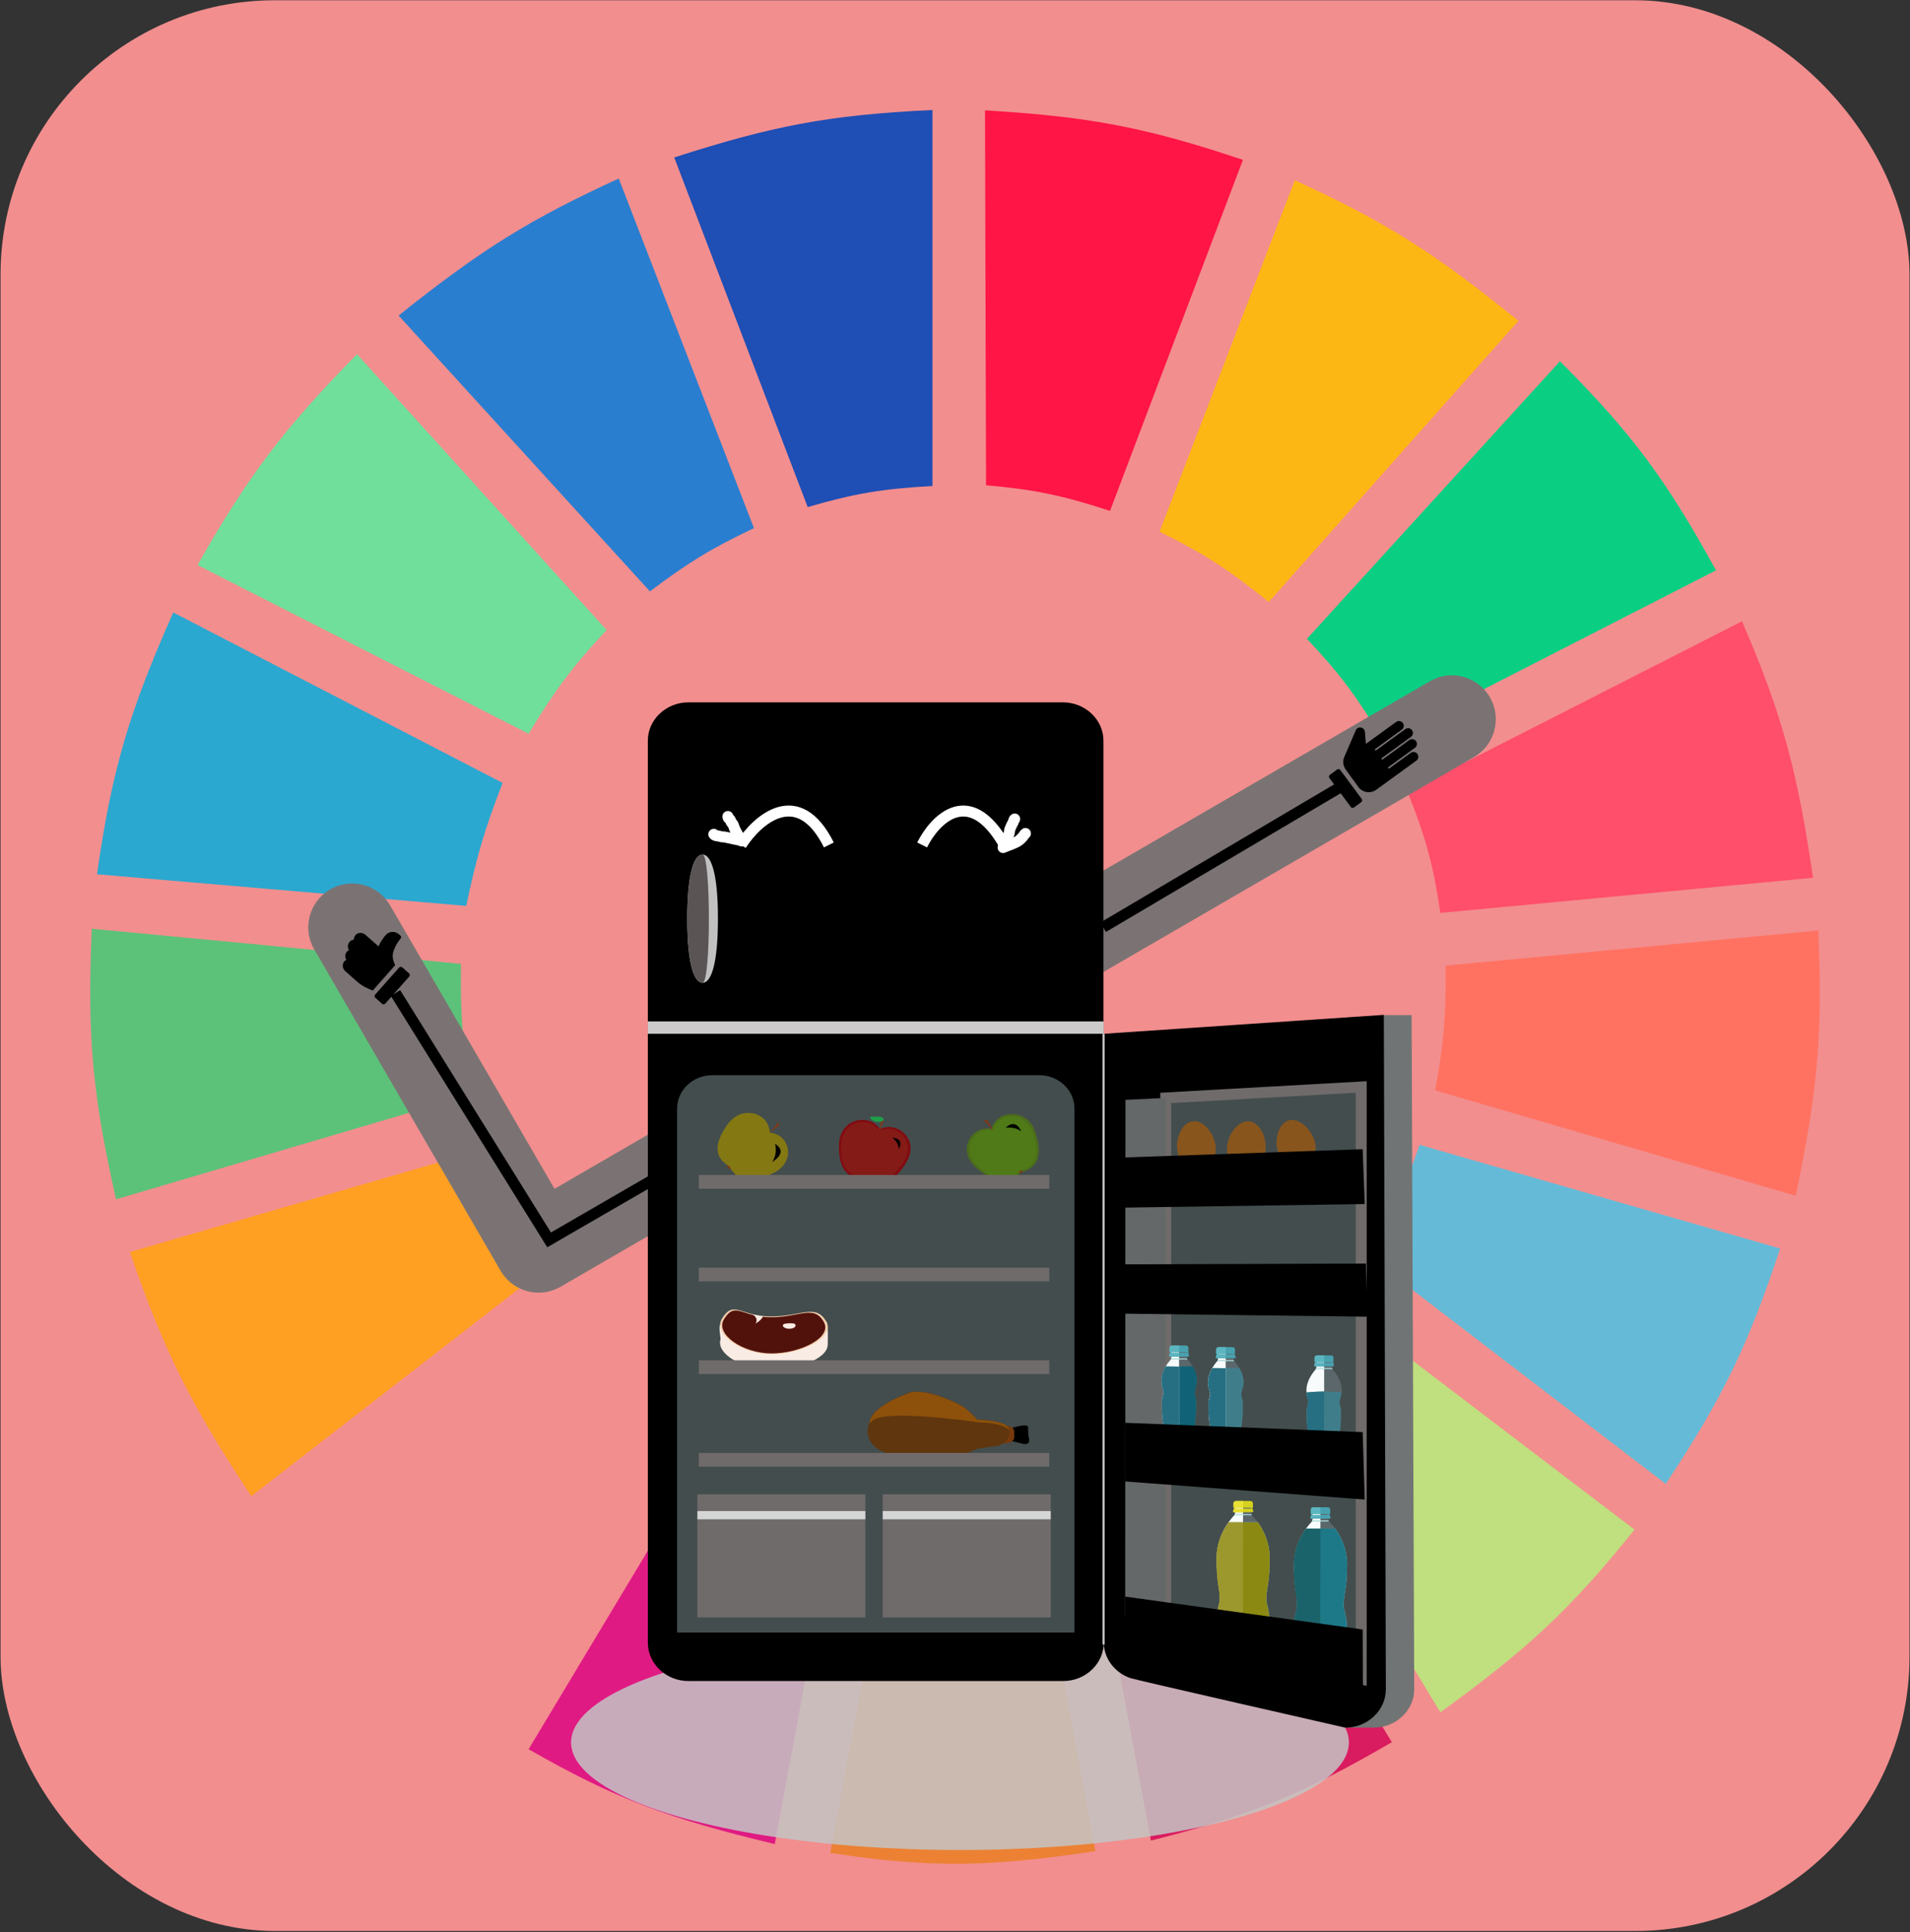 <svg width="686" height="694" viewBox="0 0 686 694" fill="none" xmlns="http://www.w3.org/2000/svg">
<rect x="0" y="0" width="686" height="694" fill="#333333" stroke="none"/>
<rect x="0.197" y="0.092" width="685.626" height="693.507" rx="98.51" fill="#F28E8E"/>
<g clip-path="url(#clip0)">
<path d="M290.092 182.134L242.153 56.55C276.964 45.373 297.12 41.284 334.918 39.511V174.561C316.953 175.569 307.11 177.19 290.092 182.134Z" fill="#1F4EB4"/>
<path d="M354.149 174.299L353.781 39.642C390.232 41.849 410.493 45.351 446.41 57.423L398.676 183.509C381.547 177.925 371.784 175.864 354.149 174.299Z" fill="#FF1546"/>
<path d="M416.473 190.969L465.034 64.754C499.56 80.507 516.708 92.109 545.347 115.24L455.695 216.213C441.676 205.007 433.292 199.267 416.473 190.969Z" fill="#FDB714"/>
<path d="M469.395 229.465L560.291 129.755C586.956 156.496 598.861 173.138 616.323 204.853L496.788 266.067C487.556 250.572 481.683 242.461 469.395 229.465Z" fill="#0ACF83"/>
<path d="M505.505 284.369L625.663 223.154C640.552 257.545 645.636 277.883 651.189 315.291L517.334 327.913C514.709 310.452 512.117 300.927 505.505 284.369Z" fill="#FF4F6A"/>
<path d="M515.464 391.652C518.461 374.885 519.416 365.141 519.199 346.845L653.054 334.224C654.716 370.909 652.89 391.758 644.96 429.516L515.464 391.652Z" fill="#FF7262"/>
<path d="M491.183 450.973C499.96 436.557 504.092 427.888 509.86 411.215L639.357 448.449C627.77 483.472 618.778 501.989 598.266 533.013L491.183 450.973Z" fill="#65BBD7"/>
<path d="M587.061 549.421L479.355 467.381C467.521 480.876 460.41 487.752 446.98 498.935L517.332 615.053C548.487 592.474 563.933 578.237 587.061 549.421Z" fill="#C0DF7E"/>
<path d="M499.901 625.781L429.549 510.294C414.286 518.007 405.347 521.821 388.459 527.333L413.362 661.121C449.04 652.127 468 644.352 499.901 625.781Z" fill="#D91B5F"/>
<path d="M323.088 532.382C340.834 533.544 350.785 533.197 368.536 531.12L393.439 664.908C355.376 670.643 334.461 671.114 298.185 665.539L323.088 532.382Z" fill="#EC8134"/>
<path d="M189.855 628.305L259.584 512.187C275.393 520.456 284.983 523.975 303.165 528.595L278.262 662.383C240.618 653.341 221.033 646.193 189.855 628.305Z" fill="#E01A83"/>
<path d="M102.07 553.207L208.531 470.536C220.403 484.504 228.124 491.169 242.773 502.09L172.422 617.577C141.628 596.292 125.856 582.627 102.07 553.207Z" fill="#F28E8E"/>
<path d="M90.243 537.43C69.066 505.278 59.184 486.245 46.662 449.711L174.914 412.477C181.319 429.727 186.177 439.063 196.081 455.39L90.243 537.43Z" fill="#FFA023"/>
<path d="M41.681 430.779C33.442 394.256 31.21 373.07 32.965 333.593L165.574 346.214C165.235 365.765 166.279 375.928 169.932 392.914L41.681 430.779Z" fill="#5CC279"/>
<path d="M34.833 314.029L167.443 325.389C171.122 307.992 173.88 298.309 180.517 281.213L62.227 219.999C46.505 255.459 40.271 275.989 34.833 314.029Z" fill="#2AA8D0"/>
<path d="M70.943 202.96C89.479 170.326 102.107 153.819 128.221 127.231L217.872 226.31C205.741 239.276 199.622 247.448 189.856 263.543L70.943 202.96Z" fill="#70DF9C"/>
<path d="M233.437 212.426C246.887 202.288 254.98 197.213 270.792 189.707L222.231 64.123C190.631 78.637 173.281 89.263 143.163 113.347L233.437 212.426Z" fill="#2A7ED0"/>
<ellipse cx="344.788" cy="625.857" rx="139.691" ry="38.649" fill="#C4C4C4" fill-opacity="0.85"/>
</g>
<path d="M535.245 250.656C531.01 243.051 521.412 240.319 513.807 244.555C513.647 244.643 513.489 244.735 513.332 244.83L199.162 427.018L139.976 324.955C135.479 317.502 125.792 315.106 118.339 319.603C111.068 323.99 108.579 333.348 112.711 340.767L179.803 456.462C184.17 463.991 193.812 466.555 201.341 462.189L529.143 272.096C536.748 267.86 539.48 258.262 535.245 250.656Z" fill="#7B7373"/>
<path d="M396.421 590.028C396.421 597.61 389.867 603.813 381.857 603.813H247.244C239.233 603.813 232.68 597.61 232.68 590.028V266.062C232.68 258.48 239.233 252.276 247.244 252.276H381.753C389.763 252.276 396.317 258.48 396.317 266.062V590.028H396.421Z" fill="black"/>
<path d="M507.939 606.768C507.939 614.35 501.385 620.554 493.375 620.554H483.18C477.666 618.584 406.511 595.739 406.511 589.831L496.912 364.631H507.002L507.939 606.768Z" fill="#717474"/>
<path d="M497.745 606.768C497.745 614.351 491.191 620.554 483.181 620.554C483.181 620.554 407.448 603.322 405.887 602.731C400.374 600.762 396.421 595.74 396.421 589.832V371.327L497.017 364.533L497.745 606.768Z" fill="black"/>
<path d="M488.905 603.125L418.686 588.059V394.369L488.905 390.43V603.125Z" fill="#434D4D" stroke="#706B6B" stroke-width="3.921" stroke-miterlimit="10"/>
<path d="M404.121 580.183L418.685 588.06V394.37L404.225 395.06L404.121 580.183Z" fill="#656868"/>
<path d="M478.707 489.589C478.707 489.786 478.499 489.983 478.291 489.983H472.777C472.569 489.983 472.361 489.786 472.361 489.589V489.097C472.361 488.9 472.569 488.703 472.777 488.703H478.395C478.603 488.703 478.811 488.9 478.811 489.097V489.589H478.707Z" fill="#48A1AF"/>
<path d="M481.932 499.437C481.932 495.202 478.499 491.756 478.499 491.756C478.187 491.165 478.291 487.423 478.291 487.423H472.778C472.778 487.423 472.882 491.264 472.57 491.756C472.57 491.756 469.137 495.202 469.137 499.437C469.137 499.437 469.137 500.224 469.345 501.308C469.449 501.997 469.865 502.883 469.865 503.769C469.865 504.656 469.345 505.64 469.345 506.526C469.345 508.102 469.345 509.382 469.345 509.973C469.345 511.647 469.969 516.373 469.969 517.457C469.969 518.54 469.345 519.623 469.345 520.903C469.345 522.183 469.345 526.713 469.345 526.713C469.345 526.713 469.657 529.371 475.482 529.371C481.412 529.371 481.62 526.713 481.62 526.713C481.62 526.713 481.62 522.282 481.62 520.903C481.62 519.524 480.996 518.54 480.996 517.457C480.996 516.373 481.62 511.647 481.62 509.973C481.62 509.382 481.62 508.102 481.62 506.526C481.62 505.64 481.1 504.754 481.1 503.769C481.1 502.883 481.516 501.997 481.62 501.308C481.932 500.224 481.932 499.437 481.932 499.437Z" fill="#5B676B"/>
<path d="M475.587 487.423H472.882C472.882 487.423 472.986 491.264 472.674 491.756C472.674 491.756 469.241 495.202 469.241 499.437C469.241 499.437 469.241 500.224 469.449 501.308C469.553 501.997 469.969 502.883 469.969 503.769C469.969 504.656 469.449 505.64 469.449 506.526V509.973C469.449 511.647 470.073 516.373 470.073 517.457C470.073 518.54 469.449 519.623 469.449 520.903C469.449 522.183 469.449 526.713 469.449 526.713C469.449 526.713 469.761 529.371 475.587 529.371V487.423Z" fill="#F7FBFC"/>
<path d="M469.241 500.125C469.241 500.42 469.345 500.814 469.345 501.306C469.449 501.996 469.865 502.882 469.865 503.768C469.865 504.654 469.345 505.639 469.345 506.525C469.345 508.101 469.345 509.381 469.345 509.972C469.345 511.646 469.969 516.372 469.969 517.455C469.969 518.539 469.345 519.622 469.345 520.902C469.345 522.182 469.345 526.712 469.345 526.712C469.345 526.712 471.634 525.136 475.483 525.136C479.332 525.136 481.621 526.712 481.621 526.712C481.621 526.712 481.621 522.28 481.621 520.902C481.621 519.523 480.996 518.539 480.996 517.455C480.996 516.372 481.621 511.646 481.621 509.972C481.621 509.381 481.621 508.101 481.621 506.525C481.621 505.639 481.1 504.753 481.1 503.768C481.1 502.882 481.517 501.996 481.621 501.306C481.725 500.814 481.725 500.42 481.829 500.125C481.829 500.125 478.604 499.829 475.379 499.829C472.362 499.829 469.241 500.125 469.241 500.125Z" fill="#407D8A"/>
<path d="M479.02 490.378C479.02 490.575 478.812 490.772 478.604 490.772H472.57C472.362 490.772 472.154 490.575 472.154 490.378V489.886C472.154 489.689 472.362 489.492 472.57 489.492H478.604C478.812 489.492 479.02 489.689 479.02 489.886V490.378Z" fill="#48A1AF"/>
<path d="M475.587 490.674H472.57C472.362 490.674 472.154 490.477 472.154 490.28V489.787C472.154 489.59 472.362 489.394 472.57 489.394H475.587V490.674Z" fill="#5CB6BF"/>
<path d="M478.603 491.756C478.603 491.657 478.499 491.559 478.499 491.362H472.778C472.778 491.559 472.674 491.657 472.674 491.756H478.603Z" fill="#ABD6D6"/>
<path d="M475.586 491.362H472.673C472.673 491.559 472.569 491.657 472.569 491.756H475.586V491.362Z" fill="#BFE2E1"/>
<path d="M479.124 490.574C479.124 490.672 479.124 490.672 479.02 490.672H472.05C471.946 490.672 471.946 490.672 471.946 490.574V490.377C471.946 490.279 471.946 490.279 472.05 490.279H479.02C479.124 490.279 479.124 490.279 479.124 490.377V490.574Z" fill="#48A1AF"/>
<path d="M475.587 490.377H472.154C472.05 490.377 472.05 490.377 472.05 490.475V490.672C472.05 490.771 472.05 490.771 472.154 490.771H475.587V490.377Z" fill="#5CB6BF"/>
<path d="M477.878 486.833H473.301C472.052 486.833 472.156 487.719 472.156 487.719C472.156 487.719 472.156 488.9 472.156 489.097C472.156 489.196 472.156 489.294 472.364 489.294C472.573 489.294 478.606 489.294 478.71 489.294C478.918 489.294 478.918 489.196 478.918 489.097C478.918 488.999 478.918 487.719 478.918 487.719C478.918 487.719 479.126 486.833 477.878 486.833Z" fill="#48A1AF"/>
<path d="M475.589 486.833H473.301C472.052 486.833 472.156 487.719 472.156 487.719C472.156 487.719 472.156 488.9 472.156 489.097C472.156 489.196 472.156 489.294 472.364 489.294C472.469 489.294 474.029 489.294 475.589 489.294V486.833Z" fill="#5CB6BF"/>
<path d="M475.587 499.829C472.466 499.829 469.241 500.223 469.241 500.223C469.241 500.519 469.345 500.913 469.345 501.405C469.449 502.094 469.865 502.98 469.865 503.867C469.865 504.753 469.345 505.738 469.345 506.624V510.07C469.345 511.744 469.969 516.471 469.969 517.554C469.969 518.637 469.345 519.72 469.345 521C469.345 522.28 469.345 526.81 469.345 526.81C469.345 526.81 469.657 529.469 475.483 529.469L475.587 499.829Z" fill="#266F82"/>
<path d="M443.44 486.734C443.44 486.931 443.232 487.128 443.024 487.128H437.406C437.198 487.128 436.99 486.931 436.99 486.734V486.242C436.99 486.045 437.198 485.848 437.406 485.848H443.024C443.232 485.848 443.44 486.045 443.44 486.242V486.734Z" fill="#48A1AF"/>
<path d="M446.666 496.581C446.666 492.347 443.233 488.901 443.233 488.901C442.921 488.31 443.025 484.568 443.025 484.568H437.511C437.511 484.568 437.615 488.408 437.303 488.901C437.303 488.901 433.87 492.347 433.87 496.581C433.87 496.581 433.87 497.369 434.078 498.452C434.182 499.142 434.598 500.028 434.598 500.914C434.598 501.8 434.078 502.785 434.078 503.671C434.078 505.247 434.078 506.527 434.078 507.118C434.078 508.792 434.702 513.518 434.702 514.601C434.702 515.685 434.078 516.768 434.078 518.048C434.078 519.328 434.078 523.858 434.078 523.858C434.078 523.858 434.39 526.516 440.216 526.516C446.145 526.516 446.354 523.858 446.354 523.858C446.354 523.858 446.354 519.426 446.354 518.048C446.354 516.669 445.729 515.685 445.729 514.601C445.729 513.518 446.354 508.792 446.354 507.118C446.354 506.527 446.354 505.247 446.354 503.671C446.354 502.785 445.833 501.899 445.833 500.914C445.833 500.028 446.25 499.142 446.354 498.452C446.666 497.271 446.666 496.581 446.666 496.581Z" fill="#5B676B"/>
<path d="M446.666 496.581C446.666 494.611 445.937 492.74 445.105 491.362H435.431C434.598 492.74 433.87 494.513 433.87 496.581C433.87 496.581 433.87 497.368 434.078 498.452C434.182 499.141 434.598 500.027 434.598 500.913C434.598 501.8 434.078 502.784 434.078 503.671C434.078 505.246 434.078 506.526 434.078 507.117C434.078 508.791 434.702 513.518 434.702 514.601C434.702 515.684 434.078 516.767 434.078 518.047C434.078 519.327 434.078 523.857 434.078 523.857C434.078 523.857 434.39 526.516 440.216 526.516C446.145 526.516 446.354 523.857 446.354 523.857C446.354 523.857 446.354 519.426 446.354 518.047C446.354 516.669 445.729 515.684 445.729 514.601C445.729 513.518 446.354 508.791 446.354 507.117C446.354 506.526 446.354 505.246 446.354 503.671C446.354 502.784 445.833 501.898 445.833 500.913C445.833 500.027 446.25 499.141 446.354 498.452C446.666 497.27 446.666 496.581 446.666 496.581Z" fill="#407D8A"/>
<path d="M440.216 484.47H437.511C437.511 484.47 437.615 488.31 437.303 488.803C437.303 488.803 433.87 492.249 433.87 496.483C433.87 496.483 433.87 497.271 434.078 498.354C434.182 499.044 434.598 499.93 434.598 500.816C434.598 501.702 434.078 502.687 434.078 503.573V507.02C434.078 508.694 434.702 513.42 434.702 514.503C434.702 515.586 434.078 516.67 434.078 517.95C434.078 519.23 434.078 523.759 434.078 523.759C434.078 523.759 434.39 526.418 440.216 526.418V484.47Z" fill="#F7FBFC"/>
<path d="M443.649 487.423C443.649 487.62 443.441 487.816 443.233 487.816H437.199C436.991 487.816 436.783 487.62 436.783 487.423V486.93C436.783 486.733 436.991 486.536 437.199 486.536H443.233C443.441 486.536 443.649 486.733 443.649 486.93V487.423Z" fill="#48A1AF"/>
<path d="M440.216 487.816H437.199C436.991 487.816 436.783 487.62 436.783 487.423V486.93C436.783 486.733 436.991 486.536 437.199 486.536H440.216V487.816Z" fill="#5CB6BF"/>
<path d="M443.236 488.9C443.236 488.802 443.132 488.704 443.132 488.507H437.411C437.411 488.704 437.307 488.802 437.307 488.9H443.236Z" fill="#ABD6D6"/>
<path d="M440.219 488.408H437.411C437.411 488.605 437.307 488.704 437.307 488.802H440.323V488.408H440.219Z" fill="#BFE2E1"/>
<path d="M443.857 487.719C443.857 487.817 443.857 487.817 443.753 487.817H436.783C436.679 487.817 436.679 487.817 436.679 487.719V487.522C436.679 487.423 436.679 487.423 436.783 487.423H443.753C443.857 487.423 443.857 487.423 443.857 487.522V487.719Z" fill="#48A1AF"/>
<path d="M440.216 487.423H436.783C436.679 487.423 436.679 487.423 436.679 487.522V487.719C436.679 487.817 436.679 487.817 436.783 487.817H440.216V487.423Z" fill="#5CB6BF"/>
<path d="M442.507 483.879H437.93C436.681 483.879 436.785 484.766 436.785 484.766C436.785 484.766 436.785 485.947 436.785 486.144C436.785 486.243 436.785 486.341 436.993 486.341C437.201 486.341 443.235 486.341 443.339 486.341C443.547 486.341 443.547 486.243 443.547 486.144C443.547 486.046 443.547 484.766 443.547 484.766C443.547 484.766 443.755 483.879 442.507 483.879Z" fill="#48A1AF"/>
<path d="M440.218 483.879H437.93C436.681 483.879 436.785 484.766 436.785 484.766C436.785 484.766 436.785 485.947 436.785 486.144C436.785 486.243 436.785 486.341 436.993 486.341C437.097 486.341 438.658 486.341 440.218 486.341V483.879Z" fill="#5CB6BF"/>
<path d="M435.431 491.362C434.598 492.74 433.87 494.513 433.87 496.581C433.87 496.581 433.87 497.368 434.078 498.452C434.182 499.141 434.598 500.027 434.598 500.913C434.598 501.8 434.078 502.784 434.078 503.671V507.117C434.078 508.791 434.702 513.518 434.702 514.601C434.702 515.684 434.078 516.767 434.078 518.047C434.078 519.327 434.078 523.857 434.078 523.857C434.078 523.857 434.39 526.516 440.216 526.516V491.46L435.431 491.362Z" fill="#266F82"/>
<path d="M426.693 486.143C426.693 486.34 426.485 486.537 426.277 486.537H420.764C420.556 486.537 420.348 486.34 420.348 486.143V485.651C420.348 485.454 420.556 485.257 420.764 485.257H426.381C426.589 485.257 426.797 485.454 426.797 485.651V486.143H426.693Z" fill="#48A1AF"/>
<path d="M429.919 495.991C429.919 491.756 426.486 488.31 426.486 488.31C426.174 487.719 426.278 483.977 426.278 483.977H420.764C420.764 483.977 420.868 487.818 420.556 488.31C420.556 488.31 417.123 491.756 417.123 495.991C417.123 495.991 417.123 496.778 417.331 497.862C417.435 498.551 417.851 499.437 417.851 500.323C417.851 501.21 417.331 502.194 417.331 503.08C417.331 504.656 417.331 505.936 417.331 506.527C417.331 508.201 417.955 512.927 417.955 514.011C417.955 515.094 417.331 516.177 417.331 517.457C417.331 518.737 417.331 523.267 417.331 523.267C417.331 523.267 417.643 525.925 423.469 525.925C429.398 525.925 429.606 523.267 429.606 523.267C429.606 523.267 429.606 518.836 429.606 517.457C429.606 516.078 428.982 515.094 428.982 514.011C428.982 512.927 429.606 508.201 429.606 506.527C429.606 505.936 429.606 504.656 429.606 503.08C429.606 502.194 429.086 501.308 429.086 500.323C429.086 499.437 429.502 498.551 429.606 497.862C429.919 496.778 429.919 495.991 429.919 495.991Z" fill="#5B676B"/>
<path d="M429.919 495.99C429.919 494.021 429.19 492.15 428.358 490.771H418.683C417.851 492.15 417.123 493.922 417.123 495.99C417.123 495.99 417.123 496.778 417.331 497.861C417.435 498.55 417.851 499.436 417.851 500.323C417.851 501.209 417.331 502.193 417.331 503.08C417.331 504.655 417.331 505.935 417.331 506.526C417.331 508.2 417.955 512.927 417.955 514.01C417.955 515.093 417.331 516.176 417.331 517.456C417.331 518.736 417.331 523.266 417.331 523.266C417.331 523.266 417.643 525.925 423.469 525.925C429.398 525.925 429.606 523.266 429.606 523.266C429.606 523.266 429.606 518.835 429.606 517.456C429.606 516.078 428.982 515.093 428.982 514.01C428.982 512.927 429.606 508.2 429.606 506.526C429.606 505.935 429.606 504.655 429.606 503.08C429.606 502.193 429.086 501.307 429.086 500.323C429.086 499.436 429.502 498.55 429.606 497.861C429.919 496.778 429.919 495.99 429.919 495.99Z" fill="#106376"/>
<path d="M423.573 483.977H420.764C420.764 483.977 420.868 487.818 420.556 488.31C420.556 488.31 417.123 491.756 417.123 495.991C417.123 495.991 417.123 496.778 417.331 497.862C417.435 498.551 417.851 499.437 417.851 500.323C417.851 501.21 417.331 502.194 417.331 503.08V506.527C417.331 508.201 417.955 512.927 417.955 514.011C417.955 515.094 417.331 516.177 417.331 517.457C417.331 518.737 417.331 523.267 417.331 523.267C417.331 523.267 417.643 525.925 423.469 525.925V483.977H423.573Z" fill="#F7FBFC"/>
<path d="M426.902 486.832C426.902 487.029 426.694 487.226 426.486 487.226H420.452C420.244 487.226 420.036 487.029 420.036 486.832V486.34C420.036 486.143 420.244 485.946 420.452 485.946H426.486C426.694 485.946 426.902 486.143 426.902 486.34V486.832Z" fill="#48A1AF"/>
<path d="M423.469 487.226H420.452C420.244 487.226 420.036 487.029 420.036 486.832V486.34C420.036 486.143 420.244 485.946 420.452 485.946H423.469V487.226Z" fill="#5CB6BF"/>
<path d="M426.485 488.31C426.485 488.211 426.381 488.113 426.381 487.916H420.66C420.66 488.113 420.556 488.211 420.556 488.31H426.485Z" fill="#ABD6D6"/>
<path d="M423.572 487.916H420.66C420.66 488.113 420.556 488.211 420.556 488.31H423.572V487.916Z" fill="#BFE2E1"/>
<path d="M427.111 487.128C427.111 487.226 427.111 487.226 427.007 487.226H420.037C419.933 487.226 419.933 487.226 419.933 487.128V486.931C419.933 486.833 419.933 486.833 420.037 486.833H427.007C427.111 486.833 427.111 486.833 427.111 486.931V487.128Z" fill="#48A1AF"/>
<path d="M423.47 486.833H420.037C419.933 486.833 419.933 486.833 419.933 486.931V487.128C419.933 487.226 419.933 487.226 420.037 487.226H423.47V486.833Z" fill="#5CB6BF"/>
<path d="M425.756 483.287H421.179C419.93 483.287 420.034 484.173 420.034 484.173C420.034 484.173 420.034 485.354 420.034 485.551C420.034 485.65 420.034 485.748 420.242 485.748C420.45 485.748 426.484 485.748 426.588 485.748C426.796 485.748 426.796 485.65 426.796 485.551C426.796 485.453 426.796 484.173 426.796 484.173C426.796 484.173 427.004 483.287 425.756 483.287Z" fill="#48A1AF"/>
<path d="M423.467 483.287H421.179C419.93 483.287 420.034 484.173 420.034 484.173C420.034 484.173 420.034 485.354 420.034 485.551C420.034 485.65 420.034 485.748 420.242 485.748C420.346 485.748 421.907 485.748 423.467 485.748V483.287Z" fill="#5CB6BF"/>
<path d="M418.683 490.771C417.851 492.15 417.123 493.922 417.123 495.99C417.123 495.99 417.123 496.778 417.331 497.861C417.435 498.55 417.851 499.436 417.851 500.323C417.851 501.209 417.331 502.193 417.331 503.08V506.526C417.331 508.2 417.955 512.927 417.955 514.01C417.955 515.093 417.331 516.176 417.331 517.456C417.331 518.736 417.331 523.266 417.331 523.266C417.331 523.266 417.643 525.925 423.469 525.925V490.869L418.683 490.771Z" fill="#266F82"/>
<path d="M490.153 538.627L404.121 532.128V511.056L489.425 514.404L490.153 538.627Z" fill="black"/>
<path d="M491.193 472.949L404.121 471.865V454.141L490.569 453.845L491.193 472.949Z" fill="black"/>
<path d="M436.576 411.406C437.2 415.837 434.599 418.988 430.75 419.481C426.901 419.973 423.468 417.708 422.844 413.179C422.22 408.747 424.509 403.233 428.358 402.741C432.207 402.248 435.952 406.975 436.576 411.406Z" fill="#88551D"/>
<path d="M454.572 412.981C454.156 417.51 450.723 419.873 446.874 419.578C443.025 419.184 440.216 416.23 440.736 411.7C441.152 407.171 444.793 402.444 448.642 402.74C452.491 403.134 454.988 408.549 454.572 412.981Z" fill="#88551D"/>
<path d="M472.258 410.126C473.403 414.458 471.01 417.905 467.369 418.692C463.624 419.579 459.879 417.609 458.839 413.178C457.694 408.845 459.463 403.134 463.208 402.346C466.745 401.559 471.114 405.793 472.258 410.126Z" fill="#88551D"/>
<path d="M490.153 432.477L404.121 433.757V415.737L489.425 412.783L490.153 432.477Z" fill="black"/>
<path d="M477.461 544.339C477.461 544.536 477.253 544.733 477.045 544.733H471.323C471.115 544.733 470.907 544.536 470.907 544.339V543.847C470.907 543.65 471.115 543.453 471.323 543.453H477.045C477.253 543.453 477.461 543.65 477.461 543.847V544.339Z" fill="#48A1AF"/>
<path d="M483.803 561.867C483.803 552.414 477.353 546.506 477.353 546.506C477.041 545.915 477.145 542.075 477.145 542.075H471.527C471.527 542.075 471.632 546.014 471.319 546.506C471.319 546.506 464.87 552.611 464.87 561.867C464.87 571.124 466.014 572.305 466.014 576.736C466.014 578.41 464.766 580.281 464.766 585.992C464.766 588.06 464.766 602.732 464.766 602.732C464.766 602.732 465.598 606.868 474.336 606.868C483.075 606.868 483.907 602.732 483.907 602.732C483.907 602.732 483.907 588.06 483.907 585.992C483.907 580.478 482.659 578.41 482.659 576.736C482.555 572.207 483.803 571.32 483.803 561.867Z" fill="#5B676B"/>
<path d="M474.237 542.075H471.428C471.428 542.075 471.532 546.014 471.22 546.506C471.22 546.506 464.77 552.611 464.77 561.867C464.77 571.124 465.914 572.305 465.914 576.736C465.914 578.41 464.666 580.281 464.666 585.992C464.666 588.06 464.666 602.732 464.666 602.732C464.666 602.732 465.498 606.868 474.237 606.868V542.075Z" fill="#F7FBFC"/>
<path d="M477.774 545.028C477.774 545.224 477.566 545.421 477.357 545.421H471.22C471.012 545.421 470.804 545.224 470.804 545.028V544.535C470.804 544.338 471.012 544.141 471.22 544.141H477.357C477.566 544.141 477.774 544.338 477.774 544.535V545.028Z" fill="#48A1AF"/>
<path d="M474.237 545.421H471.22C471.012 545.421 470.804 545.224 470.804 545.028V544.535C470.804 544.338 471.012 544.141 471.22 544.141H474.237V545.421Z" fill="#5CB6BF"/>
<path d="M477.252 546.505C477.252 546.407 477.148 546.309 477.148 546.112H471.323C471.323 546.309 471.219 546.407 471.219 546.505H477.252Z" fill="#ABD6D6"/>
<path d="M474.236 546.112H471.323C471.323 546.309 471.219 546.407 471.219 546.505H474.236V546.112Z" fill="#BFE2E1"/>
<path d="M477.878 545.324C477.878 545.422 477.774 545.422 477.774 545.422H470.7C470.596 545.422 470.596 545.324 470.596 545.324V545.127C470.596 545.028 470.7 545.028 470.7 545.028H477.774C477.878 545.028 477.878 545.127 477.878 545.127V545.324Z" fill="#48A1AF"/>
<path d="M474.237 545.028H470.7C470.596 545.028 470.596 545.127 470.596 545.127V545.324C470.596 545.422 470.7 545.422 470.7 545.422H474.237V545.028Z" fill="#5CB6BF"/>
<path d="M476.627 541.384H471.946C470.698 541.384 470.802 542.27 470.802 542.27C470.802 542.27 470.802 543.551 470.802 543.649C470.802 543.748 470.802 543.846 471.01 543.846C471.114 543.846 477.356 543.846 477.564 543.846C477.772 543.846 477.772 543.748 477.772 543.649C477.772 543.551 477.772 542.27 477.772 542.27C477.772 542.27 477.876 541.384 476.627 541.384Z" fill="#48A1AF"/>
<path d="M474.235 541.384H471.946C470.698 541.384 470.802 542.27 470.802 542.27C470.802 542.27 470.802 543.551 470.802 543.649C470.802 543.748 470.802 543.846 471.01 543.846C471.114 543.846 472.674 543.846 474.235 543.846V541.384Z" fill="#5CB6BF"/>
<path d="M483.807 561.866C483.807 556.155 481.415 551.625 479.542 549.065H469.139C467.267 551.724 464.77 556.155 464.77 561.964C464.77 571.319 465.914 572.402 465.914 576.833C465.914 578.507 464.666 580.378 464.666 586.09C464.666 588.157 464.666 602.829 464.666 602.829C464.666 602.829 465.498 606.965 474.237 606.965C482.975 606.965 483.807 602.829 483.807 602.829C483.807 602.829 483.807 588.157 483.807 586.09C483.807 580.575 482.559 578.507 482.559 576.833C482.559 572.205 483.807 571.319 483.807 561.866Z" fill="#90C7D3"/>
<path d="M483.807 561.866C483.807 556.155 481.415 551.625 479.542 549.065H469.139C467.267 551.724 464.77 556.155 464.77 561.964C464.77 571.319 465.914 572.402 465.914 576.833C465.914 578.507 464.666 580.378 464.666 586.09C464.666 588.157 464.666 602.829 464.666 602.829C464.666 602.829 469.347 600.959 474.237 600.959C479.126 600.959 483.807 602.829 483.807 602.829C483.807 602.829 483.807 588.157 483.807 586.09C483.807 580.575 482.559 578.507 482.559 576.833C482.559 572.205 483.807 571.319 483.807 561.866Z" fill="#1D7988"/>
<path d="M474.236 549.065H469.035C467.162 551.724 464.666 556.155 464.666 561.964C464.666 571.319 465.81 572.402 465.81 576.833C465.81 578.507 464.562 580.378 464.562 586.09C464.562 588.157 464.562 602.829 464.562 602.829C464.562 602.829 465.394 606.965 474.132 606.965L474.236 549.065Z" fill="#1B636A"/>
<path d="M449.786 541.976C449.786 542.173 449.578 542.37 449.37 542.37H443.649C443.44 542.37 443.232 542.173 443.232 541.976V541.484C443.232 541.287 443.44 541.09 443.649 541.09H449.37C449.578 541.09 449.786 541.287 449.786 541.484V541.976Z" fill="#C6BD20"/>
<path d="M456.027 559.601C456.027 550.148 449.578 544.239 449.578 544.239C449.266 543.649 449.37 539.808 449.37 539.808H443.752C443.752 539.808 443.856 543.747 443.544 544.239C443.544 544.239 437.094 550.345 437.094 559.601C437.094 568.857 438.239 570.039 438.239 574.47C438.239 576.144 436.99 578.015 436.99 583.726C436.99 585.794 436.99 600.466 436.99 600.466C436.99 600.466 437.822 604.601 446.561 604.601C455.299 604.601 456.131 600.466 456.131 600.466C456.131 600.466 456.131 585.794 456.131 583.726C456.131 578.212 454.883 576.144 454.883 574.47C454.883 569.94 456.027 569.054 456.027 559.601Z" fill="#5B676B"/>
<path d="M446.461 539.71H443.652C443.652 539.71 443.756 543.649 443.444 544.141C443.444 544.141 436.995 550.246 436.995 559.503C436.995 568.759 438.139 569.94 438.139 574.372C438.139 576.046 436.891 577.917 436.891 583.628C436.891 585.696 436.891 600.368 436.891 600.368C436.891 600.368 437.723 604.503 446.461 604.503V539.71Z" fill="#F7FBFC"/>
<path d="M449.998 542.763C449.998 542.96 449.79 543.157 449.582 543.157H443.444C443.236 543.157 443.028 542.96 443.028 542.763V542.271C443.028 542.074 443.236 541.877 443.444 541.877H449.582C449.79 541.877 449.998 542.074 449.998 542.271V542.763Z" fill="#D6D11E"/>
<path d="M446.461 543.157H443.444C443.236 543.157 443.028 542.96 443.028 542.763V542.271C443.028 542.074 443.236 541.877 443.444 541.877H446.461V543.157Z" fill="#EAE134"/>
<path d="M449.581 544.239C449.581 544.14 449.477 544.042 449.477 543.845H443.652C443.652 544.042 443.548 544.14 443.548 544.239H449.581Z" fill="#ABD6D6"/>
<path d="M446.457 543.747H443.544C443.544 543.944 443.44 544.042 443.44 544.141H446.457V543.747Z" fill="#BFE2E1"/>
<path d="M450.203 542.959C450.203 543.057 450.099 543.057 450.099 543.057H443.025C442.921 543.057 442.921 542.959 442.921 542.959V542.762C442.921 542.664 443.025 542.664 443.025 542.664H450.099C450.203 542.664 450.203 542.762 450.203 542.762V542.959Z" fill="#D6D11E"/>
<path d="M446.461 542.764H442.924C442.82 542.764 442.82 542.862 442.82 542.862V543.059C442.82 543.158 442.924 543.158 442.924 543.158H446.461V542.764Z" fill="#EAE134"/>
<path d="M448.852 539.12H444.171C442.923 539.12 443.027 540.006 443.027 540.006C443.027 540.006 443.027 541.286 443.027 541.384C443.027 541.483 443.027 541.581 443.235 541.581C443.339 541.581 449.58 541.581 449.788 541.581C449.996 541.581 449.996 541.483 449.996 541.384C449.996 541.286 449.996 540.006 449.996 540.006C449.996 540.006 450.1 539.12 448.852 539.12Z" fill="#D6D11E"/>
<path d="M446.459 539.12H444.171C442.923 539.12 443.027 540.006 443.027 540.006C443.027 540.006 443.027 541.286 443.027 541.384C443.027 541.483 443.027 541.581 443.235 541.581C443.339 541.581 444.899 541.581 446.459 541.581V539.12Z" fill="#EAE134"/>
<path d="M456.032 559.601C456.032 553.89 453.639 549.361 451.767 546.8H441.364C439.491 549.459 436.995 553.89 436.995 559.7C436.995 569.054 438.139 570.138 438.139 574.569C438.139 576.243 436.891 578.114 436.891 583.825C436.891 585.893 436.891 600.565 436.891 600.565C436.891 600.565 437.723 604.701 446.461 604.701C455.2 604.701 456.032 600.565 456.032 600.565C456.032 600.565 456.032 585.893 456.032 583.825C456.032 578.311 454.784 576.243 454.784 574.569C454.888 569.941 456.032 569.054 456.032 559.601Z" fill="#90C7D3"/>
<path d="M456.032 559.601C456.032 553.89 453.639 549.361 451.767 546.8H441.364C439.491 549.459 436.995 553.89 436.995 559.7C436.995 569.054 438.139 570.138 438.139 574.569C438.139 576.243 436.891 578.114 436.891 583.825C436.891 585.893 436.891 600.565 436.891 600.565C436.891 600.565 441.572 598.694 446.461 598.694C451.351 598.694 456.032 600.565 456.032 600.565C456.032 600.565 456.032 585.893 456.032 583.825C456.032 578.311 454.784 576.243 454.784 574.569C454.888 569.941 456.032 569.054 456.032 559.601Z" fill="#8C8912"/>
<path d="M446.458 546.8H441.256C439.384 549.459 436.887 553.89 436.887 559.7C436.887 569.054 438.032 570.138 438.032 574.569C438.032 576.243 436.783 578.114 436.783 583.825C436.783 585.893 436.783 600.565 436.783 600.565C436.783 600.565 437.615 604.701 446.354 604.701L446.458 546.8Z" fill="#9D982E"/>
<path d="M489.529 614.154L404.121 596.824V573.486L489.425 585.303L489.529 614.154Z" fill="black"/>
<path d="M385.912 586.384H243.185V398.208C243.185 391.512 248.906 386.195 255.876 386.195H373.22C380.294 386.195 385.912 391.611 385.912 398.208V586.384Z" fill="#434D4D"/>
<path d="M396.421 366.896H232.68V371.327H396.421V366.896Z" fill="#CCCACA"/>
<path d="M396.734 371.326H396.006V590.717H396.734V371.326Z" fill="#CCCACA"/>
<path d="M257.856 329.97C257.856 346.513 255.359 353.012 252.343 353.012C249.326 353.012 246.829 346.513 246.829 329.97C246.829 313.427 249.326 306.928 252.343 306.928C255.359 307.026 257.856 313.427 257.856 329.97Z" fill="#C1C1C1"/>
<path d="M252.343 353.012C249.326 353.012 246.829 346.513 246.829 329.97C246.829 313.427 249.326 306.928 252.343 306.928C255.359 307.026 255.359 353.012 252.343 353.012Z" fill="#5A5454"/>
<path d="M359.285 401.262C357.828 402.149 356.684 403.626 356.06 405.398C354.187 405.201 352.315 405.497 350.859 406.383C346.905 408.746 345.241 414.851 350.65 419.479C355.54 423.714 360.117 425.683 364.07 423.32C365.214 422.63 366.463 421.646 366.671 421.055C367.399 421.055 368.751 420.464 369.792 419.775C373.745 417.412 373.849 412.587 371.872 406.678C369.792 400.081 363.238 398.899 359.285 401.262Z" fill="#4C6D1B"/>
<path d="M356.79 406.973C356.79 406.973 355.541 404.216 353.773 402.936C352.004 401.656 354.813 402.542 354.813 402.542L357.102 406.776L356.79 406.973Z" fill="#7D3719"/>
<path d="M365.841 420.759L366.153 421.645L366.465 421.054L367.089 421.251L366.985 420.759L367.609 420.562L366.465 420.069L365.841 420.759Z" fill="#7D3719"/>
<path d="M359.387 402.05C357.931 402.936 356.994 404.314 356.37 405.89C354.602 405.693 352.937 405.988 351.585 406.875C347.84 409.139 346.384 414.752 351.377 419.085C355.85 423.024 360.219 424.895 363.86 422.63C364.901 422.039 366.045 421.054 366.253 420.562C366.981 420.562 368.23 419.971 369.166 419.38C372.911 417.115 372.911 412.684 371.038 407.17C369.166 400.966 363.132 399.883 359.387 402.05Z" fill="#4F7A17"/>
<path d="M361.157 405.103C361.157 405.103 364.382 404.512 366.775 406.383C366.775 406.383 365.006 401.459 361.157 405.103Z" fill="black"/>
<path d="M321.312 405.101C319.647 404.609 317.775 404.806 316.006 405.495C314.966 404.018 313.51 402.935 311.845 402.541C307.372 401.261 301.547 404.116 301.338 411.009C301.13 417.213 302.691 421.743 307.164 423.023C308.412 423.417 310.077 423.613 310.701 423.416C311.221 423.909 312.574 424.5 313.822 424.795C318.295 426.075 322.144 423.023 325.473 417.607C329.114 411.699 325.889 406.381 321.312 405.101Z" fill="#800C11"/>
<path d="M315.173 407.073C315.173 407.073 316.525 404.414 316.421 402.346C316.317 400.278 317.357 402.838 317.357 402.838L315.485 407.27L315.173 407.073Z" fill="#7D3719"/>
<path d="M310.283 422.434L309.763 423.222L310.491 423.123L310.699 423.616L311.115 423.32L311.531 423.616L311.219 422.434H310.283Z" fill="#7D3719"/>
<path d="M320.792 405.693C319.232 405.3 317.463 405.398 315.799 406.087C314.759 404.709 313.406 403.724 311.846 403.33C307.685 402.149 302.275 404.807 302.067 411.208C301.859 417.017 303.315 421.153 307.477 422.335C308.621 422.63 310.181 422.827 310.701 422.63C311.118 423.123 312.47 423.615 313.614 423.91C317.775 425.092 321.312 422.236 324.537 417.313C328.074 411.799 324.953 406.875 320.792 405.693Z" fill="#851B17"/>
<path d="M320.48 408.648C320.48 408.648 322.769 410.224 322.769 412.784C322.769 412.784 325.162 408.944 320.48 408.648Z" fill="black"/>
<path d="M312.572 401.163C312.468 401.754 313.405 402.837 314.757 402.935C316.109 403.132 317.254 402.738 317.358 402.148C317.566 400.572 312.572 401.163 312.572 401.163Z" fill="#1D9E49"/>
<path d="M275.228 407.269C275.228 407.269 278.036 405.595 279.077 403.625C280.117 401.754 279.597 404.512 279.597 404.512L275.332 407.466L275.228 407.269Z" fill="#7D3719"/>
<path d="M261.707 418.493L260.771 418.887L261.499 419.183L261.395 419.774L261.915 419.675L262.227 420.167L262.643 418.986L261.707 418.493Z" fill="#7D3719"/>
<path d="M281.158 409.041C280.013 407.761 278.349 407.072 276.476 406.777C276.372 405.004 275.748 403.429 274.604 402.148C271.483 398.899 265.137 398.407 261.184 404.019C257.647 409.14 256.399 413.669 259.416 416.919C260.248 417.805 261.496 418.79 262.12 418.987C262.224 419.676 263.057 420.759 263.889 421.645C267.01 424.895 271.795 424.206 277.621 421.449C283.966 418.396 284.174 412.291 281.158 409.041Z" fill="#847813"/>
<path d="M278.35 410.813C278.35 410.813 279.494 414.161 277.31 417.41C277.31 417.312 283.447 414.062 278.35 410.813Z" fill="black"/>
<path d="M376.863 422.04H250.988V426.963H376.863V422.04Z" fill="#706B6B"/>
<path d="M376.863 455.323H250.988V460.246H376.863V455.323Z" fill="#706B6B"/>
<path d="M297.283 483.091C297.075 488.113 286.569 491.953 276.998 491.953C266.803 491.953 257.128 486.341 258.793 481.023C258.897 480.629 257.857 476.001 258.897 475.607C261.914 474.426 268.676 479.152 276.79 479.152C285.528 479.152 293.122 472.456 296.763 474.721C297.596 475.312 297.283 482.402 297.283 483.091Z" fill="#F9ECE4"/>
<path d="M296.764 474.721C299.989 480.432 287.921 486.439 277.102 486.439C266.284 486.439 255.881 479.152 259.314 473.637C263.579 466.745 265.971 472.85 276.894 472.85C287.817 472.85 293.019 468.123 296.764 474.721Z" fill="#F5D1AF"/>
<path d="M295.931 474.917C298.947 480.431 287.504 486.142 277.101 486.142C266.698 486.142 256.712 479.151 260.041 473.834C264.098 467.236 266.49 473.144 276.893 473.144C287.296 473.144 292.394 468.516 295.931 474.917Z" fill="#52120C"/>
<path d="M270.232 472.16C270.232 472.16 272.625 473.243 271.377 475.41C271.377 475.41 273.353 474.327 274.082 472.849L270.232 472.16Z" fill="#F9ECE4"/>
<path d="M285.735 476.099C285.735 476.788 284.694 477.28 283.446 477.28C282.198 477.28 281.157 476.689 281.157 476.099C281.157 475.409 282.614 475.311 283.862 475.311C285.11 475.311 285.735 475.409 285.735 476.099Z" fill="#F9ECE4"/>
<path d="M376.863 488.605H250.988V493.528H376.863V488.605Z" fill="#706B6B"/>
<path d="M361.26 513.617C361.26 513.617 369.686 510.564 369.27 512.829C369.27 512.829 369.166 515.094 369.582 516.67C369.582 516.67 370.31 519.131 367.501 518.639C367.501 518.639 361.364 516.965 359.907 517.162L361.26 513.617Z" fill="black"/>
<path d="M360.946 518.442C359.074 518.442 357.617 517.555 357.617 516.374V514.109C357.617 512.927 359.074 512.041 360.946 512.041C362.819 512.041 364.275 512.927 364.275 514.109V516.374C364.275 517.555 362.715 518.442 360.946 518.442Z" fill="#78390C"/>
<path d="M351.064 509.874C351.064 509.874 347.527 506.231 345.863 505.148C345.863 505.148 334.419 498.649 327.137 500.027C327.137 500.027 312.885 504.754 312.365 510.859C312.365 510.859 304.667 526.023 339.725 523.758C344.614 523.463 349.608 520.903 351.376 520.312C351.376 520.312 356.577 519.524 358.242 519.327C358.242 519.327 363.443 518.441 362.507 513.124C362.403 513.321 362.611 510.366 351.064 509.874Z" fill="#60360E"/>
<path d="M351.271 510.859C359.385 511.154 361.674 512.729 362.402 513.616C362.402 513.517 362.402 513.419 362.402 513.32C362.402 513.32 362.506 510.366 351.063 509.972C351.063 509.972 347.526 506.329 345.861 505.246C345.861 505.246 334.418 498.747 327.136 500.125C327.136 500.125 312.884 504.852 312.364 510.957C312.364 510.957 312.572 510.957 312.78 511.055C314.861 505.443 351.271 510.859 351.271 510.859Z" fill="#8D510B"/>
<path d="M376.864 521.888H250.989V526.812H376.864V521.888Z" fill="#706B6B"/>
<path d="M310.806 536.757H250.47V580.97H310.806V536.757Z" fill="#706B6B"/>
<path d="M310.805 542.764H250.469V545.718H310.805V542.764Z" fill="#D4D6D6"/>
<path d="M377.384 536.757H317.048V580.97H377.384V536.757Z" fill="#706B6B"/>
<path d="M377.384 542.764H317.048V545.718H377.384V542.764Z" fill="#D4D6D6"/>
<path d="M509.079 270.809C508.52 270.038 507.441 269.867 506.672 270.427L498.999 275.998C498.87 276.091 498.691 276.063 498.597 275.934C498.503 275.805 498.532 275.626 498.661 275.532L508.195 268.611C508.965 268.052 509.137 266.973 508.577 266.204C508.017 265.434 506.939 265.262 506.169 265.822L496.637 272.743C496.508 272.836 496.328 272.808 496.235 272.679C496.141 272.55 496.17 272.371 496.298 272.277L506.761 264.681C507.532 264.121 507.703 263.043 507.143 262.273C506.584 261.504 505.505 261.332 504.736 261.891L494.273 269.487C494.144 269.581 493.965 269.553 493.871 269.424C493.778 269.295 493.806 269.115 493.935 269.022L503.468 262.101C504.239 261.541 504.41 260.463 503.85 259.693C503.29 258.924 502.212 258.751 501.443 259.311L490.568 267.206L490.231 262.882C490.212 262.582 490.102 262.275 489.907 262.006C489.346 261.233 488.271 261.063 487.499 261.623C487.23 261.819 487.024 262.083 486.911 262.377L486.914 262.373L482.819 271.891C482.179 273.38 482.37 275.097 483.322 276.409L487.862 282.663C489.354 284.717 492.229 285.174 494.283 283.682L508.698 273.217C509.468 272.657 509.639 271.579 509.079 270.809Z" fill="black"/>
<g clip-path="url(#clip1)">
<path d="M144.482 347.472L146.909 349.62C147.244 349.916 147.275 350.428 146.978 350.764L138.383 360.479C138.086 360.814 137.574 360.846 137.239 360.549L134.812 358.401C134.476 358.105 134.445 357.593 134.742 357.257L143.338 347.542C143.634 347.207 144.146 347.175 144.482 347.472Z" fill="black"/>
</g>
<path d="M477.636 278.328L480.241 276.4C480.601 276.134 481.108 276.21 481.374 276.569L489.08 286.983C489.346 287.342 489.27 287.85 488.911 288.116L486.306 290.044C485.946 290.31 485.439 290.234 485.173 289.875L477.466 279.461C477.2 279.102 477.276 278.594 477.636 278.328Z" fill="black"/>
<path d="M127.9 335.67C128.841 334.823 130.311 334.934 131.258 335.772L135.989 339.958C136.224 338.881 137.811 336.653 138.557 335.829C139.792 334.465 141.909 334.37 143.286 335.589L143.786 336.032C144.122 336.328 144.153 336.84 143.856 337.176C142.614 338.58 140.918 341.598 141.036 343.54C141.116 344.848 141.486 345.624 141.919 346.701L133.858 355.812C132.317 355.156 130.29 354.401 127.987 352.363L124.017 348.85C122.709 347.693 122.763 345.58 124.403 344.748C123.817 343.854 123.874 342.642 124.616 341.803C124.826 341.566 125.072 341.38 125.338 341.245C124.351 339.739 125.294 337.708 127.091 337.497C127.087 336.833 127.353 336.163 127.9 335.67Z" fill="black"/>
<path d="M142.051 356.696L197.216 445.355L234.65 423.683M396.205 333.054L482.894 281.829" stroke="black" stroke-width="3.94"/>
<path d="M266.173 303.5C272.083 294.306 286.663 281.434 297.696 303.5" stroke="white" stroke-width="3.94"/>
<path d="M331.189 303.5C335.787 294.306 348.133 281.434 360.742 303.5" stroke="white" stroke-width="3.94"/>
<path d="M360.865 303.094C361.212 301.669 362.095 300.605 362.467 299.229C362.633 298.614 362.553 298.004 362.872 297.437C363.115 297.005 363.342 296.246 363.623 295.885C363.898 295.531 364.141 294.321 364.433 294.175" stroke="white" stroke-width="3.94" stroke-linecap="round" stroke-linejoin="round"/>
<path d="M360.272 304.432C362.157 303.616 364.09 303.092 365.739 302.053C366.367 301.658 366.829 301.079 367.341 300.567C367.665 300.243 367.909 299.573 368.299 299.378" stroke="white" stroke-width="3.94" stroke-linecap="round" stroke-linejoin="round"/>
<path d="M266.33 302.054C265.293 300.305 263.987 298.46 263.44 296.505C263.279 295.932 262.565 295.483 262.465 294.92C262.419 294.659 262.078 294.167 261.838 294.061C261.514 293.918 261.537 293.62 261.425 293.285" stroke="white" stroke-width="3.94" stroke-linecap="round" stroke-linejoin="round"/>
<path d="M266.48 301.906C264.283 301.581 262.155 300.98 259.972 300.601C259.633 300.542 259.216 300.647 258.899 300.502C258.282 300.22 256.676 300.284 256.372 299.676" stroke="white" stroke-width="3.94" stroke-linecap="round" stroke-linejoin="round"/>
<defs>
<clipPath id="clip0">
<rect width="622.58" height="646.222" fill="white" transform="translate(31.721 23.734)"/>
</clipPath>
<clipPath id="clip1">
<rect width="27.602" height="27.619" fill="white" transform="matrix(-0.749 -0.663 -0.663 0.749 157.382 341.493)"/>
</clipPath>
</defs>
</svg>

